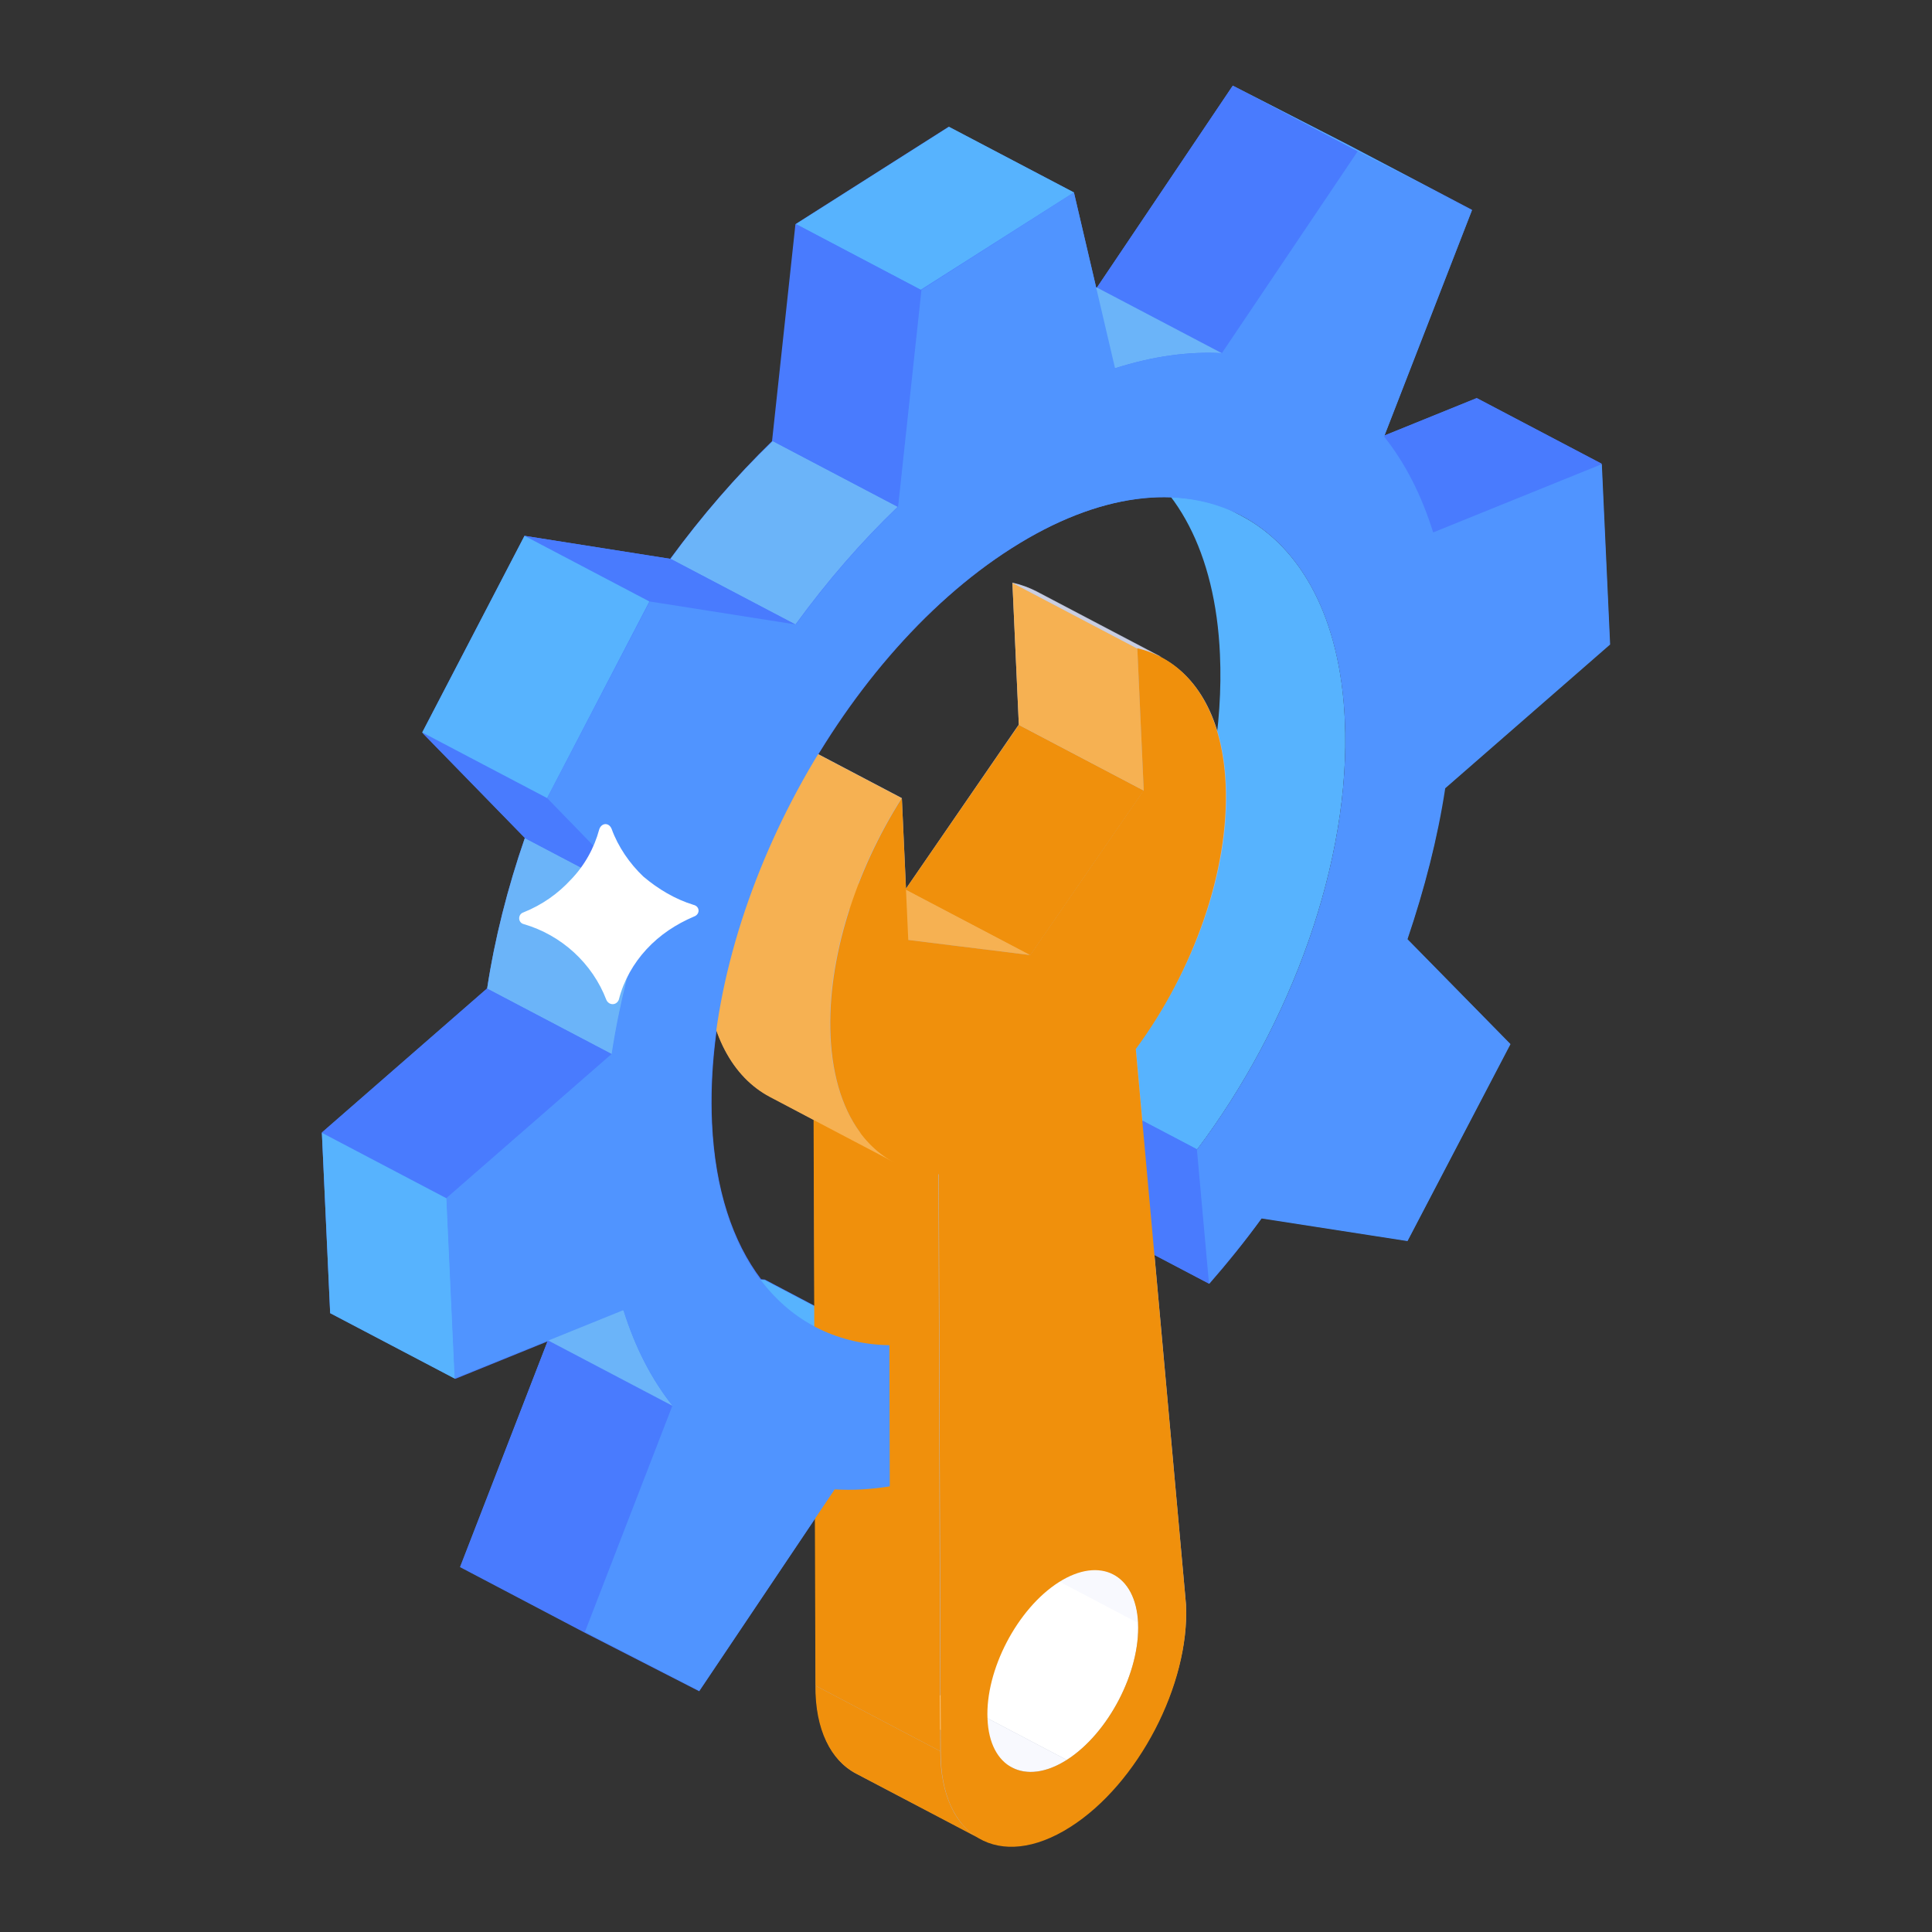 <?xml version="1.0" encoding="utf-8"?>
<!-- Generator: Adobe Illustrator 28.2.0, SVG Export Plug-In . SVG Version: 6.00 Build 0)  -->
<svg version="1.1" id="Layer_1" xmlns="http://www.w3.org/2000/svg" xmlns:xlink="http://www.w3.org/1999/xlink" x="0px" y="0px"
	 viewBox="0 0 512 512" style="enable-background:new 0 0 512 512;" xml:space="preserve">
<rect x="0" y="0" width="512" height="512" fill="#333333" stroke="none"/>
<style type="text/css">
	.st0{fill:#57B3FE;}
	.st1{enable-background:new    ;}
	.st2{fill:#497BFE;}
	.st3{fill:#B0B8CF;}
	.st4{fill:#F8F9FE;}
	.st5{fill:#FFFFFF;}
	.st6{fill:#F0900C;}
	.st7{fill:#C9CEE2;}
	.st8{fill:#F6B152;}
	.st9{fill:#6BB4F9;}
	.st10{fill:#5094FF;}
</style>
<g id="_x31_3">
	<g>
		<g>
			<g>
				<path class="st0" d="M295.9,119.3l33.1,17.4c15.8,8.3,26.2,27,27.4,54.1c1.7,37.3-14.2,80.7-39.2,113.9l-33.1-17.4
					c25-33.2,40.9-76.6,39.2-113.9C322.1,146.3,311.7,127.6,295.9,119.3z"/>
			</g>
		</g>
		<g>
			<g>
				<g class="st1">
					<g>
						<path class="st2" d="M372.9,248.9l27.3,27.8L373,328.8l-38.6-6c-4.4,6.1-9.1,11.9-13.9,17.4l-33.1-17.4l-3.2-35.6l33.1,17.4
							c25-33.1,41-76.6,39.2-113.9c-2.5-54.6-42-75-88.4-45.4c-46.4,29.5-81.9,97.6-79.4,152.2c0.8,17.7,5.5,31.6,13,41.5
							c0.3,0,0.6,0.1,1,0.1l33,17.4l0.2,37.4c-5.1,0.8-9.9,1.1-14.7,0.8l-35.9,53.5L155,432.7l-33.1-17.4l23.2-59.8l-24.4,9.9
							L87.5,348l-2.2-47.9l43.8-38.2c2-13.1,5.4-26.6,10-39.9l-27.2-27.9L139,142l38.6,6.1c8.3-11.3,17.4-21.8,27-31.2l6.2-57.5
							l40.6-25.8L284.6,51l5.9,25.2h0.2l36-53.5L357,38.2l33.1,17.4l-23.2,59.8l24.4-9.9l33.1,17.4l2.2,47.8l-43.8,38.2
							C380.9,222.2,377.4,235.6,372.9,248.9z"/>
					</g>
					<g>
						<path class="st3" d="M314.1,422.9c0.1,0.8,0.1,1.5,0.2,2.3c1,21-12.8,47.4-30.7,58.8c-9.2,5.9-17.7,6.6-23.9,3.2l-32.8-17.2
							c-6.7-3.5-10.7-11.6-10.7-23.4l-0.5-149.8l-11.6-6.2c-9.9-5.1-16.3-16.7-17.1-33.6c-1-20.3,6.6-43.6,18.9-62.9l33.1,17.4
							l1.1,24l29.9-43.5l-1.7-37.6c2.3,0.5,4.4,1.3,6.4,2.3l33.1,17.4c-0.2-0.1-0.4-0.1-0.7-0.2c10.2,5,17,16.6,17.8,33.9
							c1.1,22.9-8.6,49.5-23.9,70L314.1,422.9z"/>
					</g>
					<g>
						<g>
							<path class="st2" d="M320.4,340.2l-33.1-17.4l-3.2-35.5l33.1,17.4L320.4,340.2z"/>
						</g>
					</g>
					<g>
						<g>
							<path class="st2" d="M379.8,141l-33.1-17.4l44.7-18.1l33.1,17.4L379.8,141z"/>
						</g>
					</g>
					<g>
						<g>
							<path class="st0" d="M216,351.7l-33.1-17.4c5.9,3.1,12.5,4.7,19.7,4.9l33.1,17.4C228.6,356.4,221.9,354.7,216,351.7z"/>
						</g>
					</g>
					<g>
						<g>
							<path class="st0" d="M359.8,40.1l-33.1-17.4L357,38.3l33.1,17.4L359.8,40.1z"/>
						</g>
					</g>
					<g>
						<g>
							<path class="st2" d="M155.1,432.6l-33.1-17.4l23.2-60l33.1,17.4L155.1,432.6z"/>
						</g>
					</g>
					<g>
						<g>
							<path class="st2" d="M323.8,93.6l-33.1-17.4l36-53.5l33.1,17.4L323.8,93.6z"/>
						</g>
					</g>
					<g>
						<g>
							<g>
								<path class="st4" d="M268.2,468.4L235.1,451c3.8,2,9,1.5,14.5-2l33.1,17.4C277.2,469.9,272,470.4,268.2,468.4z"/>
							</g>
						</g>
						<g>
							<g>
								<path class="st5" d="M261.9,399.8l33.1,17.4c3.8,2,6.3,6.4,6.6,12.9c0.6,13-7.9,29.3-18.9,36.3L249.6,449
									c11-7,19.5-23.3,18.9-36.3C268.2,406.3,265.7,401.8,261.9,399.8z"/>
							</g>
						</g>
						<g>
							<g>
								<path class="st4" d="M301.6,430.1l-33.1-17.4c-0.3-6.4-2.8-10.9-6.6-12.9l33.1,17.4C298.8,419.2,301.3,423.7,301.6,430.1z"
									/>
							</g>
						</g>
						<g>
							<g>
								<path class="st6" d="M259.9,487.4L226.8,470c-6.6-3.5-10.8-11.6-10.7-23.3l33.1,17.4C249.2,475.8,253.3,484,259.9,487.4z"/>
							</g>
						</g>
						<g>
							<g>
								<path class="st6" d="M249.2,464.1l-33.1-17.4l-0.5-153l33.1,17.4L249.2,464.1z"/>
							</g>
						</g>
						<g>
							<g>
								<path class="st6" d="M273,253.2l-33.1-17.4l30.1-43.7l33.1,17.4L273,253.2z"/>
							</g>
						</g>
						<g>
							<g>
								<path class="st7" d="M274.6,156.8l33.1,17.4c-2-1-4.1-1.8-6.4-2.3l-33.1-17.4C270.5,155,272.6,155.7,274.6,156.8z"/>
							</g>
						</g>
						<g>
							<g>
								<path class="st8" d="M303.1,209.5l-33.1-17.4l-1.7-37.6l33.1,17.4L303.1,209.5z"/>
							</g>
						</g>
						<g>
							<g>
								<path class="st8" d="M240.7,249.1l-33.1-17.4l32.3,4l33.1,17.4L240.7,249.1z"/>
							</g>
						</g>
						<g>
							<g>
								<path class="st8" d="M237.1,308.1L204,290.7c-9.8-5.2-16.3-16.7-17.1-33.6c-0.9-20.3,6.6-43.6,18.9-63l33.1,17.4
									c-12.3,19.4-19.8,42.6-18.9,63C220.8,291.4,227.3,302.9,237.1,308.1z"/>
							</g>
						</g>
						<g>
							<g>
								<path class="st6" d="M324.8,207.9c1,22.9-8.6,49.5-23.8,70.1l13.1,145c0.1,0.8,0.1,1.6,0.2,2.4c1,21-12.7,47.4-30.7,58.8
									c-18.7,11.9-34.4,2.7-34.3-20l-0.5-153c-16.2-0.7-27.7-13.8-28.7-36.7c-0.9-20.3,6.6-43.6,18.9-63l1.7,37.6l32.3,4
									l30.1-43.7l-1.7-37.6C314.7,174.9,323.9,187.5,324.8,207.9z M282.7,466.4c11-7,19.5-23.3,18.9-36.3
									c-0.6-12.9-10-17.8-21-10.8c-11,7-19.5,23.3-18.9,36.2C262.2,468.5,271.7,473.4,282.7,466.4"/>
							</g>
						</g>
					</g>
					<g>
						<g>
							<path class="st9" d="M178.3,372.6l-33.1-17.4c-5.5-6.9-9.9-15.4-13-25.3l33.1,17.4C168.4,357.3,172.8,365.7,178.3,372.6z"/>
						</g>
					</g>
					<g>
						<g>
							<path class="st9" d="M295.5,97.6l-33.1-17.4c10-3.2,19.5-4.5,28.3-4l33.1,17.4C315,93.1,305.5,94.4,295.5,97.6z"/>
						</g>
					</g>
					<g>
						<g>
							<path class="st9" d="M162.2,279.4L129.1,262c2-13.2,5.4-26.6,10-39.9l33.1,17.4C167.6,252.8,164.2,266.2,162.2,279.4z"/>
						</g>
					</g>
					<g>
						<g>
							<path class="st9" d="M210.8,165.5l-33.1-17.4c8.3-11.4,17.4-21.9,27.1-31.2l33.1,17.4C228.2,143.6,219.1,154.1,210.8,165.5z"
								/>
						</g>
					</g>
					<g>
						<g>
							<path class="st2" d="M118.4,317.6l-33.1-17.4l43.8-38.2l33.1,17.4L118.4,317.6z"/>
						</g>
					</g>
					<g>
						<g>
							<path class="st0" d="M120.6,365.4L87.5,348l-2.2-47.8l33.1,17.4L120.6,365.4z"/>
						</g>
					</g>
					<g>
						<g>
							<path class="st0" d="M244,76.8l-33.1-17.4l40.6-25.8L284.6,51L244,76.8z"/>
						</g>
					</g>
					<g>
						<g>
							<path class="st2" d="M172.2,239.5l-33.1-17.4l-27.2-27.9l33.1,17.4L172.2,239.5z"/>
						</g>
					</g>
					<g>
						<g>
							<path class="st2" d="M172.1,159.4L139,142l38.7,6.1l33.1,17.4L172.1,159.4z"/>
						</g>
					</g>
					<g>
						<g>
							<path class="st0" d="M145,211.5l-33.1-17.4L139,142l33.1,17.4L145,211.5z"/>
						</g>
					</g>
					<g>
						<g>
							<path class="st10" d="M284.6,51l10.9,46.6c10-3.2,19.5-4.5,28.3-4l36-53.5l30.3,15.6l-23.3,60c5.5,6.9,9.9,15.4,13,25.4
								l44.7-18.1l2.2,47.8l-43.7,38.1c-2,13.2-5.5,26.7-10,40l27.3,27.8L373,328.9l-38.7-6c-4.4,6-9.1,11.8-13.9,17.3l-3.2-35.5
								c25-33.2,40.9-76.6,39.2-113.9c-2.5-54.6-42-75-88.4-45.5c-46.4,29.5-81.9,97.6-79.4,152.2c1.7,37.3,20.6,58.5,47.1,59
								l0.1,37.4c-5,0.8-9.9,1.1-14.6,0.8l-35.9,53.4l-30.3-15.6l23.2-60c-5.5-6.9-9.9-15.4-13-25.3l-44.7,18.1l-2.2-47.8l43.8-38.2
								c2-13.2,5.4-26.6,10-39.9L145,211.5l27.2-52.1l38.7,6.1c8.3-11.4,17.4-21.9,27.1-31.2l6.2-57.5L284.6,51z"/>
						</g>
					</g>
				</g>
			</g>
			<g>
				<path class="st5" d="M183.9,242.9c-4.7,2-9,4.8-12.6,8.7c-3.4,3.7-6,8.2-7.3,13.3c-0.6,1.6-2.6,1.6-3.3,0.1
					c-3.7-9.7-11.9-17.2-21.9-20.1c-1.6-0.4-1.6-2.6-0.1-3.1c5-2,9.2-5,12.6-8.7c3.6-3.7,6.2-8.4,7.5-13.3c0.6-1.8,2.6-1.9,3.3-0.1
					c1.7,4.7,4.8,9.2,8.4,12.6c3.9,3.3,8.4,6,13.3,7.5C185.5,240.2,185.6,242.3,183.9,242.9z"/>
			</g>
		</g>
	</g>
	<g>
		<g>
			<path class="st2" d="M237.9,134.3l-33.1-17.4l6.2-57.5L244,76.8L237.9,134.3z"/>
		</g>
	</g>
</g>
</svg>
